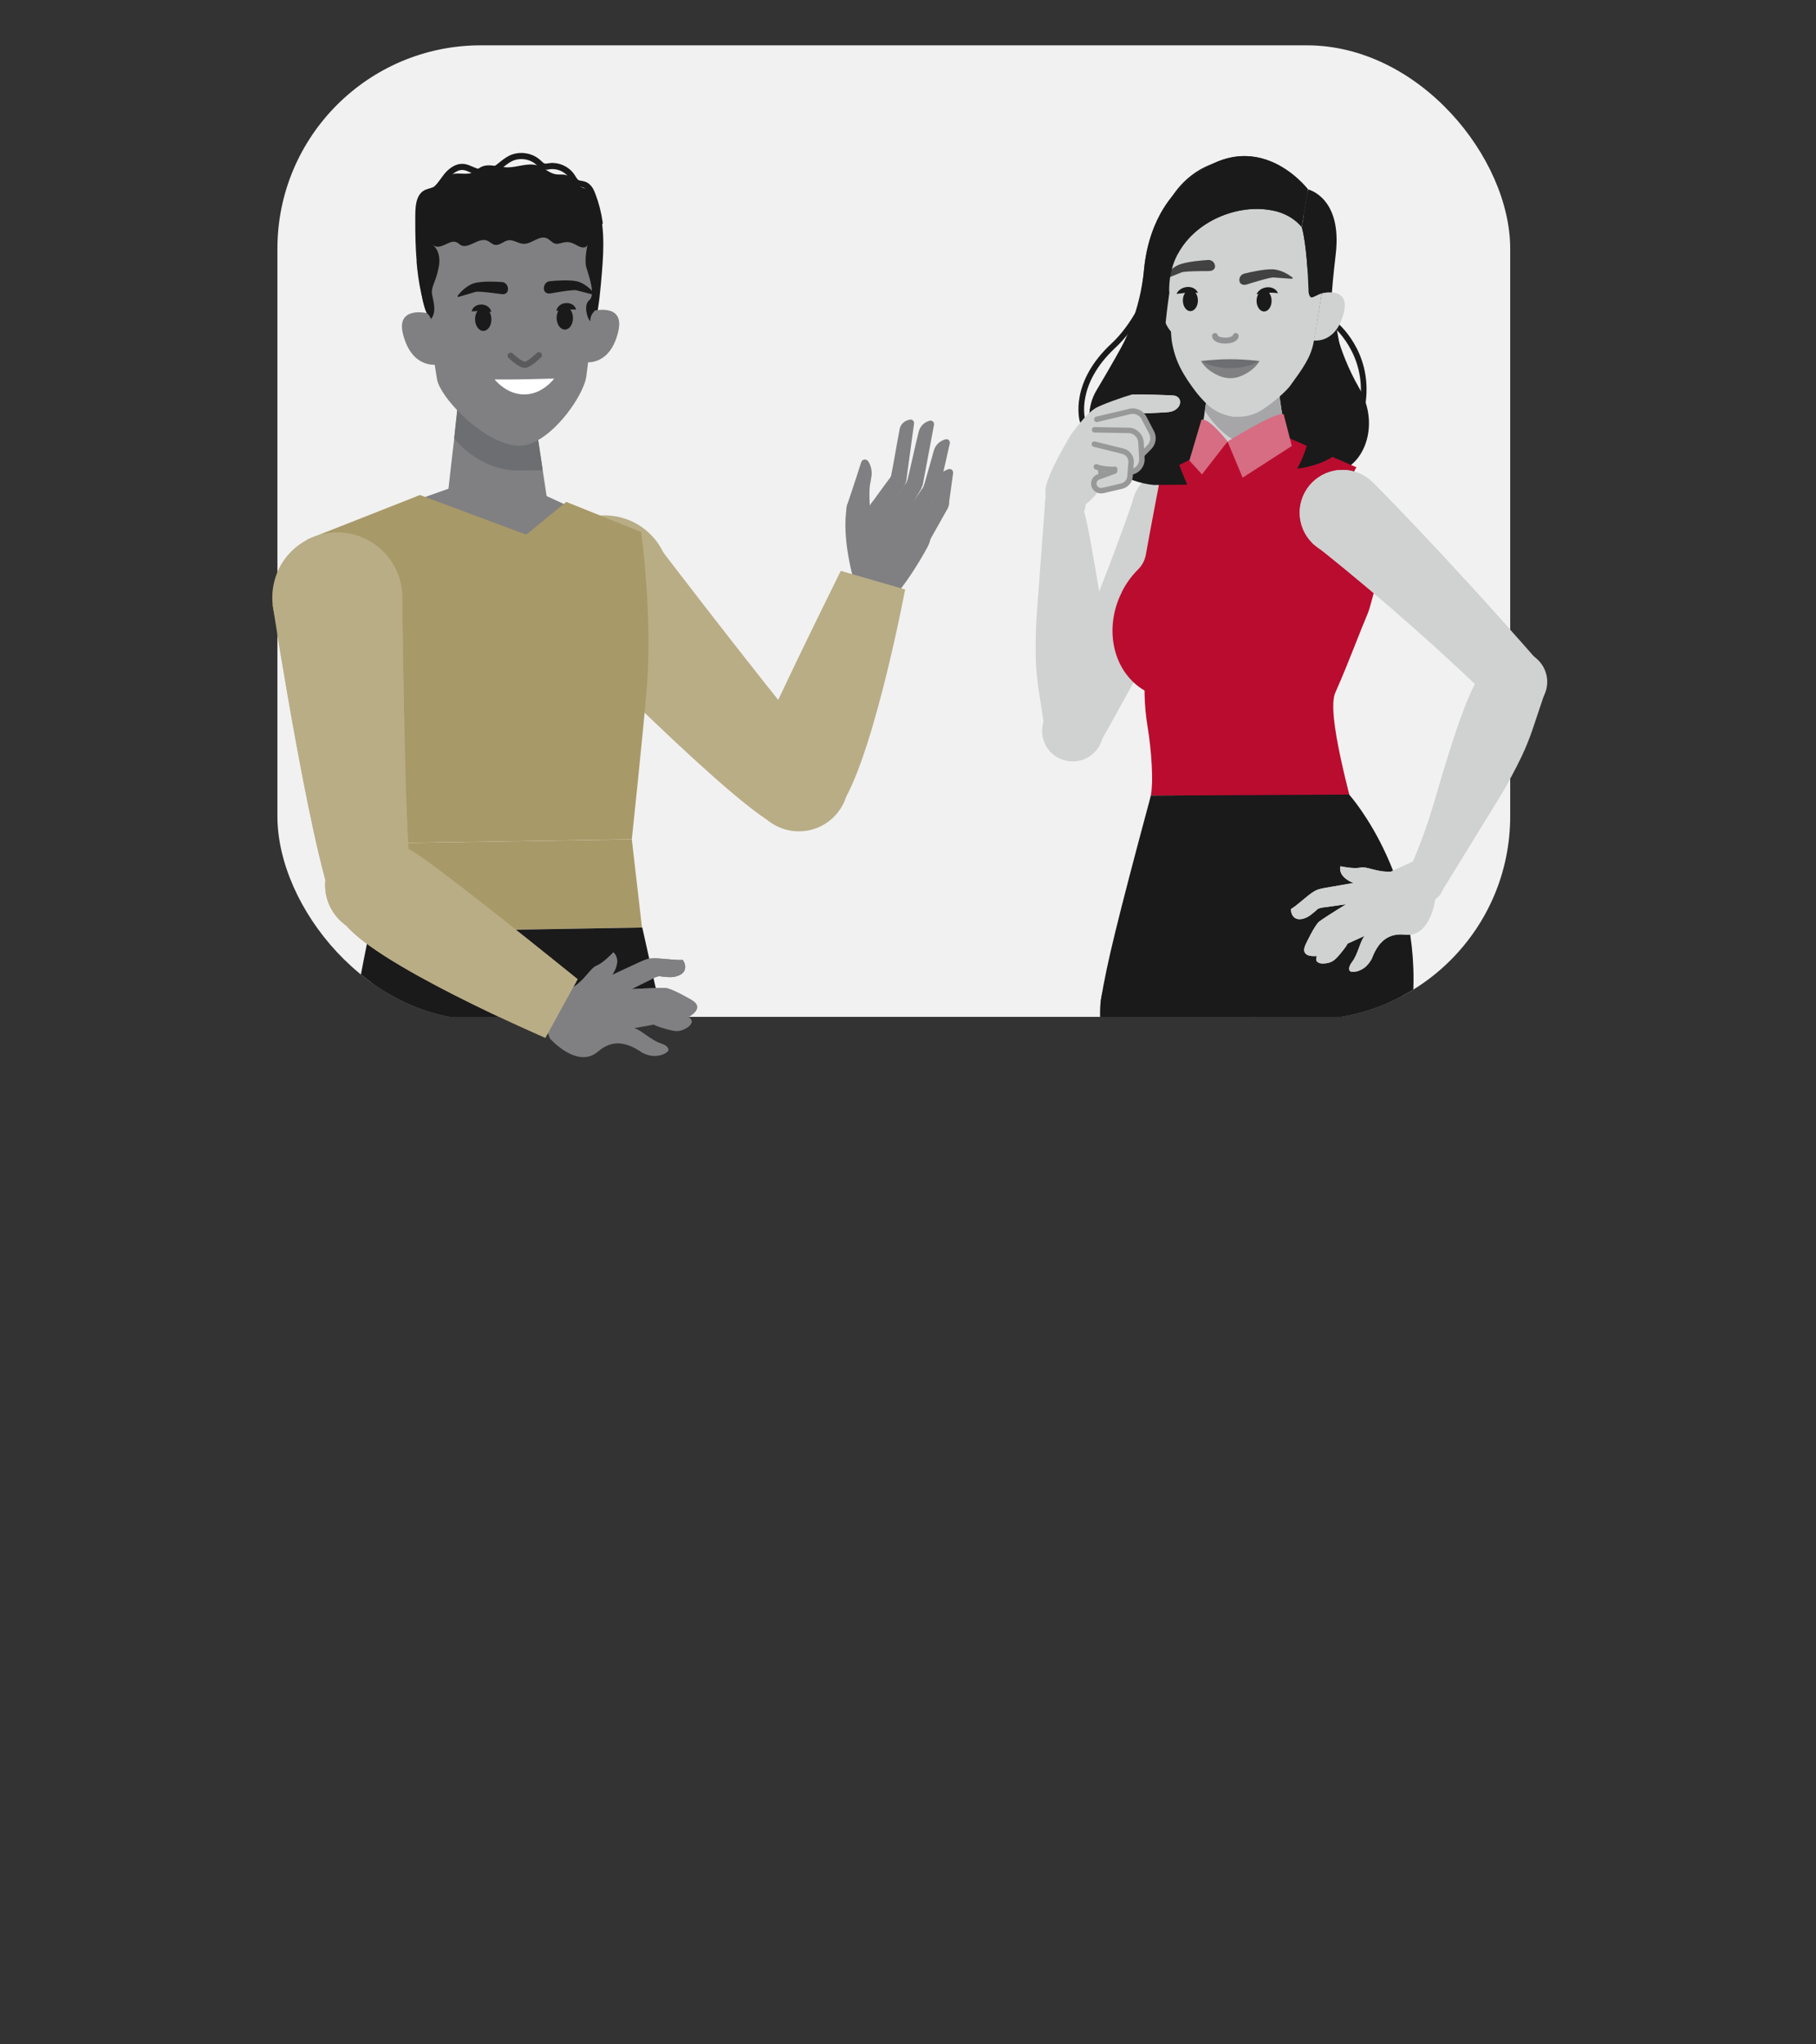 <?xml version="1.0" encoding="UTF-8"?>
<svg xmlns="http://www.w3.org/2000/svg" xmlns:xlink="http://www.w3.org/1999/xlink" viewBox="0 0 248.82 280.09">
  <rect x="0" y="0" width="248.82" height="280.09" fill="#333333" stroke="none"/>
  <defs>
    <style>
      .cls-1, .cls-2, .cls-3, .cls-4, .cls-5 {
        fill: none;
      }

      .cls-2 {
        stroke-width: .72px;
      }

      .cls-2, .cls-3 {
        stroke: #5a595c;
      }

      .cls-2, .cls-3, .cls-4 {
        stroke-miterlimit: 10;
      }

      .cls-2, .cls-3, .cls-4, .cls-5, .cls-6 {
        stroke-linecap: round;
      }

      .cls-7 {
        clip-path: url(#clippath);
      }

      .cls-3, .cls-5 {
        stroke-width: .84px;
      }

      .cls-8 {
        fill: #e9b69b;
      }

      .cls-9 {
        fill: #fff;
      }

      .cls-10 {
        fill: #f1f1f1;
      }

      .cls-11 {
        fill: #e5e6e7;
      }

      .cls-12 {
        fill: #ba0c2f;
      }

      .cls-13 {
        fill: #b9ad86;
      }

      .cls-14 {
        fill: #a89968;
      }

      .cls-15 {
        fill: #a6a6a9;
      }

      .cls-16, .cls-6 {
        fill: #d0d1d1;
      }

      .cls-17 {
        fill: #d66d82;
      }

      .cls-18 {
        fill: #434243;
      }

      .cls-19 {
        fill: #1a1a1a;
      }

      .cls-20 {
        fill: #6d6e71;
      }

      .cls-21 {
        fill: #808082;
      }

      .cls-22 {
        fill: #5a595c;
      }

      .cls-23 {
        clip-path: url(#clippath-1);
      }

      .cls-24 {
        fill: #6e4758;
        mix-blend-mode: multiply;
        opacity: .4;
      }

      .cls-4 {
        stroke: #909294;
        stroke-width: .81px;
      }

      .cls-25 {
        isolation: isolate;
      }

      .cls-5 {
        stroke: #1a1a1a;
      }

      .cls-5, .cls-6 {
        stroke-linejoin: round;
      }

      .cls-6 {
        stroke: #989898;
        stroke-width: .75px;
      }
    </style>
    <clipPath id="clippath">
      <path class="cls-1" d="m.68,0h248.13v139.33H3.01c-1.29,0-2.33-1.04-2.33-2.33V0h0Z" transform="translate(249.5 139.33) rotate(-180)"/>
    </clipPath>
    <clipPath id="clippath-1">
      <rect class="cls-1" x="38.01" y="6.21" width="168.91" height="133.51" rx="27.87" ry="27.87"/>
    </clipPath>
  </defs>
  <g class="cls-25">
    <g id="Layer_2" data-name="Layer 2">
      <g id="Content">
        <g>
          <g class="cls-7">
            <rect class="cls-10" x="38.01" y="6.21" width="168.91" height="133.51" rx="27.87" ry="27.87"/>
            <g class="cls-23">
              <g>
                <path class="cls-13" d="m76.14,85.63s25.43,25.93,30.7,27.62l6.74-9.24c-2.16-1.38-24.17-30.23-24.17-30.23l-13.28,11.86Z"/>
                <circle class="cls-13" cx="109.46" cy="107.12" r="6.79"/>
                <circle class="cls-13" cx="82.84" cy="79.52" r="8.9"/>
                <g>
                  <g>
                    <path class="cls-16" d="m166.21,72.47s-5.69,11.94-15.77,29.82c-1.03,1.83-3.36,2.52-5.33,1.58h0c-2.24-1.07-2.77-3.64-1.77-5.81,7.62-16.48,12.28-30.64,12.28-30.64l10.59,5.04Z"/>
                    <circle class="cls-16" cx="160.91" cy="69.94" r="5.86"/>
                    <circle class="cls-16" cx="146.98" cy="100.14" r="4.19"/>
                  </g>
                  <g>
                    <path class="cls-16" d="m143.19,100.2l-.88-5.69c-.2-1.33-.33-2.66-.38-4-.07-2.2-.02-4.4.14-6.59l1.09-14.65,5.34.85s.07-.48.93,4.14c1.44,7.7,3.85,22.79,2.11,25.97l-8.37-.02Z"/>
                    <circle class="cls-16" cx="145.96" cy="68.97" r="2.8"/>
                  </g>
                </g>
                <g>
                  <path class="cls-19" d="m150.23,53.5c3.73-6.31,6.98-11.86,7.42-16.94,1.41-17.74,16.14-16.45,19.29-11.74,0,0,6.12,2.48,5.59,9.03-.36,4.39.03,9.09.03,9.09,0,0,.5,4.72,3.69,10.27,2.96,5.15.48,10.68-2.9,11.33-.13.03-7.23,1.59-14.29,1.59-6.97,0-14.58-1.7-14.85-1.78-4.06-1.19-6.37-6.82-3.99-10.84Z"/>
                  <path class="cls-19" d="m176.94,24.82s3.61,3.83,3.21,9.93c-.4,6.11-.19,10.6,1.65,15.97,1.84,5.38.37,11.77-2.75,13.1-3.12,1.33-4.06,2.3-9.98,2.3-5.92,0-11.72-1.16-11.72-1.16,0,0-5.51-3.17-.6-16.96,2.61-7.34,2.09-11.78,3.81-16.63,2.33-6.56,7.56-9.67,16.38-6.56Z"/>
                  <path class="cls-19" d="m186.74,55.46s-.03,0-.05,0c-.21-.03-.36-.22-.33-.43.86-6.59-3.76-10.36-3.81-10.39-.17-.13-.19-.38-.06-.54.13-.17.38-.2.54-.06.2.16,5.02,4.06,4.09,11.1-.03.19-.19.34-.38.34Z"/>
                  <path class="cls-19" d="m148.32,58.04c-.17,0-.32-.11-.37-.28-.06-.21-1.45-5.32,4.34-10.69,5.52-5.13,7.44-15.64,7.46-15.74.04-.21.24-.36.45-.31.21.04.35.24.31.45-.08.44-1.98,10.87-7.69,16.18-5.42,5.04-4.18,9.72-4.12,9.91.06.2-.06.42-.27.48-.04,0-.07.02-.11.02Z"/>
                </g>
                <path class="cls-16" d="m185.22,111.88c0-7.7-6.23-13.94-13.92-13.94s-13.96,6.25-13.96,13.95c0,7.7,6.27,13.94,13.96,13.94s13.92-6.24,13.92-13.94Z"/>
                <g>
                  <g>
                    <circle class="cls-16" cx="170.36" cy="67.83" r="6.88"/>
                    <polygon class="cls-16" points="163.57 66.76 177.15 66.76 176.6 63.01 176.37 61.46 176.14 59.88 175.73 57.15 175.63 56.45 175.3 54.2 175.15 53.2 165.53 53.22 165.33 54.57 165.08 56.27 164.99 56.96 164.9 57.55 164.77 58.44 163.57 66.76"/>
                    <circle class="cls-16" cx="170.36" cy="53.21" r="4.81"/>
                    <path class="cls-15" d="m165.08,56.27l.18.27c1.64,2.52,4.31,4.79,7.32,4.79l3.79.14-.23-1.58-.41-2.73-.1-.7-.33-2.25-9.97.37-.25,1.7Z"/>
                  </g>
                  <path class="cls-16" d="m153.77,81.28c.59-1.19,1.36-2.23,2.23-3.1.54-.54.9-1.23,1.03-1.98.54-3.07,2.01-10.7,2.01-10.7.3-.53,10.92-4.64,10.92-4.64l15.49,3.06c.06.01,3.15,16.3,2.95,16.8-.31.77-1.12,2.57-1.43,3.33-.58,1.38-1.13,2.77-1.68,4.15-.86,2.17-1.75,4.41-2.73,6.59-1.27,2.83,2.16,14.45,2.95,18.2l-15.78,12.66-11.68-7.86s-1.74-2.97-.42-8.67c.5-2.16.14-6.69-.38-9.85-.23-1.37-.36-2.75-.38-4.14,0-.2,0-.41-.01-.62-4.19-2.43-5.58-8.23-3.08-13.23Z"/>
                  <g>
                    <path class="cls-12" d="m153.68,81.16c.6-1.21,1.38-2.27,2.27-3.15.55-.55.91-1.25,1.05-2.01.55-3.12,2.04-10.88,2.04-10.88.3-.54,13.76-6.74,13.76-6.74l13.06,5.65s-2.57,3.81-1.95,7.85c.68,4.41,4.61,8.58,4.5,8.85-.31.78-.66,2.47-.98,3.25-.59,1.4-1.14,2.81-1.7,4.22-.87,2.2-1.78,4.48-2.77,6.7-1.29,2.88,2.2,14.69,2.99,18.5l-16.04,12.87-11.87-7.99s-1.77-3.02-.43-8.81c.51-2.2.14-6.8-.39-10.01-.23-1.39-.36-2.8-.39-4.21,0-.2,0-.41-.01-.63-4.25-2.47-5.67-8.36-3.13-13.45Z"/>
                    <path class="cls-17" d="m175.88,56.75l1.12,4.36-6.74,4.34-2.07-4.95s6.64-4.15,7.69-3.75Z"/>
                    <path class="cls-17" d="m164.62,57.51l-1.66,5.59,1.73,1.9,3.51-4.51s-2.61-3.35-3.58-2.98Z"/>
                  </g>
                </g>
                <g>
                  <path class="cls-16" d="m157.69,109.01h26.86s9.89,10.67,7.72,27.9l-21.3,4.94s-2.14.88-4.62,0l-14.58-6.5c-.17-4.8,5.93-26.34,5.93-26.34Z"/>
                  <path class="cls-19" d="m157.69,109.01l27.16-.14s10.82,12.01,8.5,30.4c-.87.89-11.27,11.15-25.57,8.44-9.88-1.87-15.49-8.77-16.94-10.67.79-4.92,2.18-10.65,6.85-28.02Z"/>
                </g>
                <g>
                  <g>
                    <path class="cls-16" d="m172.17,195.71s1.25,18.03,2.15,25.4c.88,7.29,2.47,11.44,3.32,18.75.57,4.95.75,13.19.75,13.19l5.87.48s3.97-22.49,3.94-34.03c-.02-7.43-4.44-24.82-4.44-24.82l-11.58,1.02Z"/>
                    <circle class="cls-19" cx="182.21" cy="138.19" r="10.18"/>
                    <circle class="cls-16" cx="177.62" cy="195.16" r="6.15"/>
                    <circle class="cls-16" cx="181.31" cy="253.43" r="2.95"/>
                    <path class="cls-19" d="m193.35,139.27s1.06,24.13-6.32,49.72c-.71,2.44-2.95,4.12-5.5,4.12h-6.58c-2.82,0-5.06-2.35-4.93-5.16l.99-21.41c.04-.76.05-1.53.04-2.29l.92-24.97h21.38Z"/>
                    <path class="cls-19" d="m186.16,190.75s7.44,28.95.99,53h-12.15s-2.85-38.6-2.85-38.6c-.05-.69-.12-1.37-.21-2.06-1.16-3.84-2.31-10.32-1.93-15.15l16.15,2.8Z"/>
                  </g>
                  <g>
                    <path class="cls-16" d="m163.91,266.34c.35.21,1.24.97,3.36,1.17,1.46.14,2.95-.55,3.36-.7,1.89-.71,4.57-1.27,6.39-2.21,1.87-.97,3.75-1.95,4.8-2.28,1.73-.54,3.28-.99,3.95-2.86.65-1.86-1.48-4.56-1.52-5.92,0,0-5.87-.5-5.87-.48-.44,2.16-6.02,4.47-10.56,9.39-1.08,1.17-3.9,1.13-5.31,1.56-3.85,1.02-.24,2.8,1.4,2.33Z"/>
                    <g>
                      <polygon class="cls-19" points="183.69 267.17 182.1 267.17 181.31 260.88 184.64 260.06 186.01 260.76 183.69 267.17"/>
                      <path class="cls-20" d="m160.34,266.54c2.26,1.44,9.46,1.41,12.42.86,2.37-.44,4.41-2.37,6.34-3.65,2.33-1.54,4.23-2.27,6.9-2.98.48-1.16.52-2.22.41-2.79-.21-1.2-1.79-4.45-2.17-4.44-.44,0-5.89,6.76-12.74,8.88-1.16.36-3.07.05-2.96-.5,0,0-4.05,1.32-6.31,1.59-2.11.25-1.9,3.03-1.9,3.03Z"/>
                    </g>
                  </g>
                </g>
                <g>
                  <g>
                    <path class="cls-16" d="m150.84,194.98s-.34,18.07-.1,25.49c.24,7.34,1.45,11.62,1.65,18.97.13,4.99-.33,13.06-.33,13.06l5.71.62s5.95-21.52,6.94-33.02c.63-7.4-2.23-25.11-2.23-25.11h-11.63Z"/>
                    <circle class="cls-19" cx="160.91" cy="138.53" r="10.18"/>
                    <circle class="cls-16" cx="156.31" cy="194.9" r="6.15"/>
                    <circle class="cls-16" cx="154.86" cy="253.27" r="2.95"/>
                    <path class="cls-19" d="m171.96,139.27s1.06,24.13-6.32,49.72c-.71,2.44-2.95,4.12-5.5,4.12h-6.58c-2.82,0-5.06-2.35-4.93-5.16l.99-21.41c.04-.76.05-1.53.04-2.29l1.18-27.2,21.13,2.23Z"/>
                    <path class="cls-19" d="m164.59,191.18s5.64,29.36-2.28,52.96l-12.12-.75-.47-38.7c0-.69-.03-1.38-.08-2.07-.92-3.91-1.67-10.44-.99-15.24l15.95,3.79Z"/>
                  </g>
                  <g>
                    <path class="cls-16" d="m137.47,266.34c.35.21,1.24.97,3.36,1.17,1.46.14,2.95-.55,3.36-.7,1.89-.71,4.57-1.27,6.39-2.21,1.87-.97,3.75-1.95,4.8-2.28,1.73-.54,3.28-.99,3.95-2.86.65-1.86-1.48-4.56-1.52-5.92,0,0-5.87-.5-5.87-.48-.44,2.16-6.02,4.47-10.56,9.39-1.08,1.17-3.9,1.13-5.31,1.56-3.85,1.02-.24,2.8,1.4,2.33Z"/>
                    <g>
                      <polygon class="cls-19" points="157.25 267.17 155.66 267.17 154.87 260.88 158.2 260.06 159.57 260.76 157.25 267.17"/>
                      <path class="cls-20" d="m133.9,266.54c2.26,1.44,9.46,1.41,12.42.86,2.37-.44,4.41-2.37,6.34-3.65,2.33-1.54,4.23-2.27,6.9-2.98.48-1.16.52-2.22.41-2.79-.21-1.2-1.79-4.45-2.17-4.44-.44,0-5.89,6.76-12.74,8.88-1.16.36-3.07.05-2.96-.5,0,0-4.05,1.32-6.31,1.59-2.11.25-1.9,3.03-1.9,3.03Z"/>
                    </g>
                  </g>
                </g>
                <g>
                  <path class="cls-19" d="m178.5,42.36c2.16,8.63,2.17,16.56-.76,21.86,0,0,4.2-.43,6.12-2.73,1.73-2.07,2.01-6.24,1.13-8.87-1.86-5.55-2.16-10.26-2.16-10.26h-4.33Z"/>
                  <path class="cls-16" d="m159.69,36.87c0,.43.03.86.07,1.28.02.18.05.36.08.53.08.52.21,1.02.36,1.51,0,0,.12,3.28.24,5.25.04.64.08,1.14.12,1.35,0,.01,0,.02,0,.03.31,1.68.76,3,1.7,4.55.3.51.65,1.04,1.07,1.61.64.88.92,1.25,1.77,2.13.75.78,1.72,1.55,3.62,1.96.17.04.58.05,1.02.04,1.12-.01,2.22-.34,3.17-.94,1.68-1.07,3.37-2.64,3.84-3.28,1.69-2.34,2.84-3.84,3.25-6.06,0-.04.02-.1.03-.18.18-1.01.84-4.97,1.03-6.14l.02-.12.03-.2c.49-1.56.66-3.26.38-5.04-.76-4.94-4.87-8.78-9.85-9.21-3.95-.35-7.51,1.4-9.7,4.26-.24.31-.47.65-.68.99-1.01,1.66-1.58,3.6-1.58,5.68Z"/>
                  <path class="cls-16" d="m162.22,40.19s-3.9-1.01-3.02,2.62c1.05,4.35,4.13,3.84,4.13,3.84l-1.11-6.46Z"/>
                  <g>
                    <ellipse class="cls-19" cx="173.2" cy="41.22" rx="1.03" ry="1.46"/>
                    <path class="cls-19" d="m172.17,40.31c.49-1.13,2.43-1.35,2.94-.13-1.2-.18-1.74.02-2.94.13h0Z"/>
                  </g>
                  <g>
                    <path class="cls-19" d="m164.13,41.17c0,.81-.46,1.46-1.03,1.46s-1.03-.66-1.03-1.46c0-.81.46-1.46,1.03-1.46s1.03.66,1.03,1.46Z"/>
                    <path class="cls-19" d="m161.2,40.27c.49-1.13,2.43-1.35,2.94-.13-1.2-.18-1.74.02-2.94.13h0Z"/>
                  </g>
                  <path class="cls-4" d="m166.47,46.04c0,.35.64.63,1.42.63s1.42-.29,1.42-.63"/>
                  <path class="cls-21" d="m170.05,49.69l2.53-.23c-.57,1.01-1.59,1.65-2.46,2.03-.99.44-2.12.44-3.11,0-.87-.38-1.89-1.02-2.46-2.03l2.53.23c.99.09,1.98.09,2.97,0Z"/>
                  <path class="cls-20" d="m168.57,49.22c2.1,0,4.01.25,4.01.25-1.85,1.07-4.01.97-4.01.97,0,0-2.16.09-4.01-.97,0,0,1.91-.25,4.01-.25Z"/>
                  <path class="cls-18" d="m177.01,38.2c.1,0,.15-.13.07-.19-.49-.37-1.6-1.1-2.79-1.11s-2.93.37-3.8.59c-.45.11-.74.54-.67.99,0,0,0,.01,0,.02.06.36.31.48.53.52.16.03.32,0,.47-.04.63-.2,3.19-1,3.68-.96.43.04,1.85.14,2.5.18Z"/>
                  <path class="cls-18" d="m159.84,37.56c.04.17.1.35.15.52.66-.26,1.56-.62,1.88-.75.46-.19,3.14-.19,3.79-.19.16,0,.32-.03.46-.1.2-.1.4-.3.35-.65v-.02c-.07-.46-.48-.77-.94-.75-.89.06-2.69.21-3.8.58-.8.27-1.46.86-1.9,1.37Z"/>
                  <path class="cls-19" d="m178.36,31.12h0c.03.09.5,1.45.8,5.93.05.89.1,1.89.14,3.04.1.49.23.66.42.66.28,0,.7-.35,1.39-.55l1.37,1.31s-.22-.2.54-6.71c.91-7.78-3.8-8.85-3.8-8.85l-.85,5.19Z"/>
                  <path class="cls-16" d="m181.11,40.19s3.9-1.01,3.02,2.62c-1.05,4.35-4.13,3.84-4.13,3.84l1.11-6.46Z"/>
                  <path class="cls-22" d="m156.61,65.67l4.59-.04c-2.32-5.34-3.55-12.91-1.44-27.35-.51-10.62,14.03-12.7,18.6-7.16l.85-5.18s-7.78-10.27-17.7.03c0,0-4.05,3.35-4.76,11.03-.47,5.08-2.11,11.29-6.1,17.6-2.86,4.52.62,11.06,5.96,11.06Z"/>
                  <path class="cls-19" d="m178.36,31.13c.03.08.5,1.45.8,5.93l.05.39c1.82-5.35-.72-6.28-.85-6.32Z"/>
                  <path class="cls-19" d="m158.08,66.45l4.59-.04c-2.32-5.34-4.57-11.79-2.46-26.22-.02-.34-.02-.67,0-1h0c.06-1.59.46-3.02,1.1-4.27,0,0,0,0,0-.01h0c2.58-5,9.06-7.21,13.61-5.93h0c1.37.39,2.57,1.09,3.43,2.14l.85-5.18s-7.78-10.27-17.7.03c0,0-4.05,3.35-4.76,11.03-.47,5.08-2.49,10.54-6.48,16.84-2.86,4.52.15,11.82,7.81,12.61Z"/>
                  <path class="cls-19" d="m161.31,34.92h0c2.58-5,9.06-7.21,13.61-5.93-.23-.09-11.03-4.07-13.62,5.93Z"/>
                </g>
                <g>
                  <g>
                    <path class="cls-16" d="m188.08,66.1s9.38,9.33,22.9,24.77c1.38,1.58,1.26,4.01-.27,5.55h0c-1.75,1.76-4.35,1.41-6.06-.26-13.02-12.65-24.83-21.75-24.83-21.75l8.27-8.31Z"/>
                    <circle class="cls-16" cx="183.94" cy="70.25" r="5.86"/>
                    <circle class="cls-16" cx="207.8" cy="93.42" r="4.19"/>
                  </g>
                  <g>
                    <path class="cls-16" d="m211.84,94.41l-1.83,5.46c-.43,1.27-.93,2.52-1.5,3.73-.95,1.99-2,3.92-3.15,5.79l-7.69,12.52-4.36-3.2s1.61-3.48,2.96-7.98c2.25-7.51,5.15-18.14,8.16-20.17l7.43,3.86Z"/>
                    <circle class="cls-16" cx="195.05" cy="120.9" r="2.8"/>
                  </g>
                  <path class="cls-16" d="m195.56,119.11l-1.97-1.05-3,1.37c-2.02.11-3.27-.76-4.22-.55-.95.21-2.72-.19-2.72-.19-.34,1.57,1.79,2.3,1.79,2.3-.13.02-.27.05-.4.07-.33.06-.67.11-1,.17-.42.07-.85.14-1.27.22-.41.07-.82.13-1.23.21-.32.06-.63.12-.94.22-.32.11-.59.29-.88.47-.35.22-2.09,1.72-2.4,1.92-.14.1-.44.29-.44.29,0,.44.13.87.46,1.15.59.49,1.49.13,1.93-.13.32-.19.72-.54,1.02-.79.25-.21.15-.25.68-.39.31-.08.63-.09.94-.14.68-.1,1.36-.2,2.04-.29.16-.02.31-.04.47-.06,0,0-2.81,1.72-3.65,2.35-.63.47-1.88,3.15-1.88,3.15-.91,1.92,1.54,1.58,1.54,1.58-.06.17-.14.45-.06.64.07.16.22.25.35.3.24.11.49.1.73.09.45-.03.89-.14,1.26-.4.1-.07.2-.16.3-.25.09-.09.18-.18.27-.27.11-.12.22-.24.32-.37.32-.39.65-.78.92-1.21.03-.05.09-.21.15-.24,0,0,2.3-1.04,2.3-1.04-.63.74-.89,2.49-1.71,3.56-.12.16-.24.34-.32.54-.07.18-.14.44-.03.64.11.19.32.18.48.18.53,0,1.01-.19,1.45-.49.23-.15.43-.34.61-.56.14-.16.26-.33.37-.51.05-.08.1-.16.14-.25.81-2.14,2.1-3.55,4.54-3.28,3.52.38,4.14-4.88,4.14-4.88l-1.07-4.06Z"/>
                </g>
                <g>
                  <circle class="cls-19" cx="55.84" cy="195.18" r="7.63"/>
                  <g>
                    <path class="cls-19" d="m59.52,130.77c5.41.31,9.66,4.77,9.72,10.19.06,5.81-.77,12.49-.94,14.97-.7,9.95-4.59,39.54-4.6,39.74-.17,2.34-1.77,4.2-3.56,5.43-1.38,1.03-3.47,1.38-5.11,1.26-.01,0-.02,0-.03,0,0,0-.02,0-.03,0-.21-.02-.42-.04-.64-.08-.06,0-.12-.02-.18-.03-3.52-.64-6.67-3.52-6.38-7.04-.8-6.86-1.29-37.66-.64-43.84.37-3.79,1.13-7.13,1.49-10.92.34-5.68,5.21-10.01,10.89-9.68Z"/>
                    <path class="cls-19" d="m19.73,251.86l-8.85-6.88s18.95-31.77,23.12-36.74c4.22-5.03,15.82-17.74,15.82-17.74l11.94,9.46s-10.75,14.43-14.57,19.58c-5.94,8.02-27.46,32.32-27.46,32.32Z"/>
                    <g>
                      <path class="cls-11" d="m19.7,251.77c-.07.09-1.39,6.86-1.39,6.86,0,0-6.81,1.66-11.23-3.41l-.88-2.47,5.38-6.68,8.12,5.7Z"/>
                      <g>
                        <path class="cls-18" d="m7.91,250.39s-3.78,2.67-5.16,4.45c-1.54,1.98-1.62,3.06-1.07,3.49s26.14,20.57,26.14,20.57c0,0,2.13-1.59-.2-5.11-3.91-5.89-6.49-8.48-7.23-10.52-1.25-3.45-1.27-4.88-1.27-4.88,0,0-3.98-.27-8.05-3.43-1.98-1.54-3.16-4.57-3.16-4.57Z"/>
                        <path class="cls-19" d="m27.68,273.83c-1.76-2.73-4.4-6.09-5.22-7.24-3.55.52-8.27-1.07-10.69-1.2,1.58,1.23,12.64,11.15,15.9,13.69,1-.74,1.56-2.83,0-5.25Z"/>
                        <path class="cls-22" d="m-2.88,267.43H30.96c.24,0,.43.19.43.43v1.36c0,.1-.08.17-.17.17H-2.88c-.14,0-.25-.11-.25-.25v-1.48c0-.14.11-.25.25-.25Z" transform="translate(167.7 47.82) rotate(37.86)"/>
                        <path class="cls-19" d="m22.35,268.44s-.07-.07-.1-.11c-1.38-1.82-3.07-3.9-3.83-8.9-.12-.79-.09-.27-.13-.94-.08-1.65.29-1.7.58-1.71.31-.01.54.13.63,1.78.03.6,0,0,.11.69.73,4.74,2.02,6.22,3.6,8.36.2.27.15.64-.12.84-.22.17-.53.15-.74-.01Z"/>
                        <path class="cls-2" d="m21.5,264.73s-1.31-1.55-2.73-.56"/>
                        <path class="cls-2" d="m20.84,262.82s-1.31-1.55-2.73-.56"/>
                      </g>
                    </g>
                  </g>
                </g>
                <g>
                  <circle class="cls-19" cx="83.45" cy="192.74" r="7.63"/>
                  <g>
                    <path class="cls-19" d="m79.43,128.35c5.41-.33,10.16,3.58,10.86,8.96.75,5.76.73,12.49.85,14.98.49,9.96.16,39.81.17,40,.11,2.34-1.26,4.38-2.89,5.81-1.25,1.19-3.28,1.79-4.92,1.86-.01,0-.02,0-.03,0,0,0-.02,0-.03,0-.21,0-.43,0-.64,0-.06,0-.12,0-.18,0-3.57-.22-7.04-2.7-7.17-6.23-1.61-6.71-5.77-37.24-5.86-43.45-.09-3.81.27-7.21.18-11.02-.34-5.68,3.98-10.56,9.66-10.91Z"/>
                    <path class="cls-19" d="m54.35,253.31l-9.61-5.78s15.03-33.81,18.57-39.24c3.59-5.5,13.59-19.5,13.59-19.5l12.98,7.97s-8.95,15.61-12.13,21.17c-4.95,8.67-23.41,35.36-23.41,35.36Z"/>
                    <g>
                      <path class="cls-11" d="m54.31,253.22c-.06.1-.56,6.97-.56,6.97,0,0-6.57,2.46-11.56-2.04l-1.17-2.34,4.55-7.27,8.74,4.69Z"/>
                      <g>
                        <path class="cls-18" d="m42.44,253.26s-3.43,3.1-4.6,5.04c-1.29,2.15-1.24,3.24-.64,3.6.6.36,28.41,17.31,28.41,17.31,0,0,1.92-1.83-.81-5.05-4.58-5.39-7.45-7.65-8.43-9.59-1.65-3.28-1.84-4.7-1.84-4.7,0,0-3.99.2-8.4-2.45-2.15-1.29-3.68-4.16-3.68-4.16Z"/>
                        <path class="cls-19" d="m64.86,274.18c-2.07-2.5-5.1-5.53-6.04-6.56-3.47.94-8.34-.08-10.75.08,1.72,1.03,13.88,9.57,17.42,11.69.91-.85,1.22-2.99-.62-5.21Z"/>
                        <path class="cls-22" d="m33.75,269.43h33.84c.24,0,.43.19.43.43v1.36c0,.1-.08.17-.17.17h-34.1c-.14,0-.25-.11-.25-.25v-1.48c0-.14.11-.25.25-.25Z" transform="translate(146.6 12.5) rotate(31.02)"/>
                        <path class="cls-19" d="m58.93,269.46s-.08-.06-.11-.09c-1.58-1.65-3.51-3.5-4.86-8.38-.21-.77-.13-.26-.24-.92-.28-1.63.09-1.72.37-1.77.3-.05.55.06.84,1.7.1.59,0,0,.19.67,1.29,4.62,2.75,5.93,4.57,7.87.23.24.22.62-.02.85-.2.19-.51.22-.73.07Z"/>
                        <path class="cls-2" d="m57.64,265.88s-1.48-1.38-2.77-.23"/>
                        <path class="cls-2" d="m56.75,264.06s-1.48-1.38-2.77-.23"/>
                      </g>
                    </g>
                  </g>
                </g>
                <g>
                  <path class="cls-21" d="m52.8,70.03l15-5.32,10.29,4.73,3.29,2.22c-2.3,2.18-2.88,4.54-2.23,8.5.67,4.1.22,7.32-1.07,11.26-1.86,5.71-2.6,10.83-2,16.81.17,1.67.83,3.19,1.82,4.51l-24.53.39c-1.46-4.14-3.25-7.05-4.38-15.98-1.21-9.6-4.04-24.24-4.04-24.24l7.84-2.88Z"/>
                  <g>
                    <path class="cls-21" d="m61.09,70.4c0,.06,0,.12,0,.19.07,3.7,3.29,6.64,7.19,6.57,3.9-.07,7-3.12,6.93-6.82,0-.06-.01-.13-.01-.19h.01s-.02-.07-.02-.07c-.03-.56-2-13.26-2-13.26h0s-10.6.18-10.6.18c0,0-1.48,12.68-1.5,13.32v.08s0,0,0,0Z"/>
                    <path class="cls-20" d="m62.59,57c.05,2.77,2.47,4.98,5.4,4.93,2.93-.05,5.26-2.34,5.21-5.11h0c0-.42-.07-.83-.18-1.21-.61-2.18-2.73-3.77-5.22-3.72-2.62.05-4.76,1.88-5.14,4.25-.05.28-.07.57-.06.86Z"/>
                    <path class="cls-20" d="m62.23,60.05c2,2.54,5.45,4.48,8.81,4.43l3.32-.05s-1.24-8.43-1.35-8.81l-10.36.53c-.05.28-.42,3.91-.42,3.91Z"/>
                  </g>
                  <polygon class="cls-14" points="87.96 127.09 86.57 115.01 49.33 115.6 49.03 127.71 87.96 127.09"/>
                  <path class="cls-14" d="m57.55,67.83l14.54,5.43,5.5-4.49,10.25,4.13s1.61,11.29.77,21.5c-.47,5.77-2.04,20.6-2.04,20.6l-37.24.59s-.22-3.87-1.4-8.92c-.96-4.07-2.85-8.91-3.38-13.14-1.28-10.17-2.46-19.61-2.46-19.61l15.47-6.1Z"/>
                  <path class="cls-24" d="m46.38,123.18c-.1.09-.17.15-.19.17.05-.06.11-.12.19-.17Z"/>
                  <path class="cls-24" d="m53.81,122.03h.28c-.08,0-.18,0-.28,0Z"/>
                </g>
                <path class="cls-19" d="m48.71,137.76c-1.15,8.38,5.55,15.9,14,16.37,2.15.12,12.03.07,14.55-.2,8.15-.89,14.26-8.53,12.97-16.62-.19-1.2-2.23-10.22-2.23-10.22l-37.4.63s-1.53,7.42-1.89,10.05Z"/>
                <g>
                  <path class="cls-21" d="m74.36,137.09h0c.37-.71,1.04-1.2,1.82-1.34l2.22-.39c1.84-1.13,2.41-2.65,3.37-3.05.96-.39,2.27-1.82,2.27-1.82,1.26,1.18-.18,3.11-.18,3.11.13-.06.26-.12.4-.19.33-.15.65-.31.98-.46.42-.19.83-.39,1.25-.58.4-.18.8-.38,1.21-.56.31-.14.63-.28.96-.38.34-.1.69-.11,1.05-.12.45-.02,2.88.24,3.27.23.18,0,.57-.01.57-.01.27.39.41.85.29,1.29-.21.79-1.23,1.02-1.77,1.06-.4.03-.96-.03-1.37-.07-.35-.04-.28-.12-.83.07-.31.11-.6.3-.9.44-.52.26-1.05.5-1.56.77-.28.15-.58.3-.87.44,0,0,3.52-.2,4.64-.15.84.03,3.56,1.63,3.56,1.63,1.96,1.14-.4,2.33-.4,2.33.16.11.39.31.44.53.04.18-.05.35-.13.48-.15.24-.37.38-.59.52-.41.25-.86.42-1.36.41-.14,0-.27-.02-.41-.04-.13-.02-.27-.05-.4-.08-.17-.04-.34-.08-.51-.13-.52-.15-1.04-.29-1.55-.51-.06-.03-.21-.13-.28-.12,0,0-2.65.48-2.65.48,1,.27,2.29,1.65,3.66,2.09.21.07.42.15.61.27.18.12.39.3.42.55.03.23-.17.35-.31.45-.46.32-1,.44-1.57.45-.29,0-.59-.04-.88-.12-.21-.05-.43-.13-.63-.23-.09-.04-.18-.08-.27-.14-2.01-1.38-4-1.84-5.98-.12-2.86,2.47-6.6-1.78-6.6-1.78l-1.15-3.17c-.24-.67-.19-1.41.13-2.04Z"/>
                  <circle class="cls-13" cx="46.21" cy="81.87" r="8.9"/>
                  <path class="cls-13" d="m37.36,82.88s5.93,38.41,9.15,42.92l9.86-5.79c-.9-2.4-1.27-38.69-1.27-38.69l-17.74,1.55Z"/>
                  <path class="cls-13" d="m79.14,134.17l-4.41,8.05s-24.13-10.38-27.76-16.03l9-9.81c1.88.51,23.12,17.77,23.17,17.79Z"/>
                  <circle class="cls-13" cx="51.33" cy="121.27" r="6.78"/>
                </g>
                <g>
                  <path class="cls-19" d="m57.09,35.82c-.16-1.87-.2-3.77-.19-5.66.01-1.44-.12-3.73,1.64-4.25.63-.19,1.16-.32,1.69-.75.46-.37.85-.83,1.37-1.13.94-.55,2.21.05,3.19-.41.38-.18.68-.5,1.05-.7,1.08-.59,2.39-.01,3.62.01,1.43.03,2.89-.7,4.24-.24.88.3,1.58,1.07,2.5,1.2.45.06.91-.03,1.34.09.87.25,1.29,1.27,2.1,1.66.39.19.85.22,1.22.46.44.28.67.8.85,1.29,1.17,3.16,1.04,6.51.77,9.84-.37,4.48-.81,9.91-3.96,13.46-3.54,3.98-10.25,3.88-14.34.56-4.92-3.99-6.61-9.56-7.11-15.43Z"/>
                  <g>
                    <circle class="cls-8" cx="72.1" cy="53.7" r="5.26"/>
                    <path class="cls-21" d="m57.9,39.43c0,.54.05,1.06.13,1.57.02.13.04.26.06.39.05.26.1.51.17.77.03.13.07.27.11.4.05.18.1.35.16.53,0,0,1.21,8.19,1.36,8.94.5,2.44,5.69,7.92,9.98,8.88.91.2,1.72.25,2.6-.04,3.75-1.24,7.43-6.73,7.85-9.18.13-.75,1.06-8.98,1.06-8.98h0c.04-.14.08-.29.12-.44.04-.13.07-.26.1-.39.07-.29.12-.59.16-.89.02-.13.04-.26.05-.4.1-.83.11-1.69.02-2.57-.59-6.03-5.59-10.72-11.59-10.89-6.87-.19-12.45,5.43-12.33,12.3Z"/>
                    <path class="cls-19" d="m81.34,40.38c.1.02.16-.11.09-.19-.41-.48-1.35-1.45-2.47-1.66s-2.81-.08-3.67.01c-.44.04-.77.46-.77.96,0,0,0,.01,0,.02,0,.4.23.57.43.65.14.06.3.06.45.04.62-.11,3.14-.56,3.6-.43.4.11,1.73.45,2.34.61Z"/>
                    <path class="cls-19" d="m62.82,40.69c-.1.03-.17-.11-.1-.19.39-.49,1.3-1.49,2.42-1.74s2.81-.17,3.66-.11c.44.03.79.43.8.93,0,0,0,.01,0,.02,0,.4-.21.58-.41.66-.14.06-.29.07-.44.05-.62-.09-3.16-.45-3.62-.31-.4.13-1.71.51-2.31.68Z"/>
                    <g>
                      <ellipse class="cls-19" cx="77.38" cy="43.58" rx="1.12" ry="1.59" transform="translate(-.72 1.31) rotate(-.97)"/>
                      <path class="cls-19" d="m76.24,42.61c.18-1.33,2.36-1.49,2.7-.19-1.08-.05-1.55,0-2.7.19h0Z"/>
                      <ellipse class="cls-19" cx="66.21" cy="43.76" rx="1.12" ry="1.59" transform="translate(-.73 1.12) rotate(-.97)"/>
                      <path class="cls-19" d="m67.32,42.76c-1.15-.15-1.63-.18-2.7-.09.3-1.31,2.47-1.23,2.7.09h0Z"/>
                    </g>
                    <path class="cls-9" d="m75.92,51.89s-1.16,1.58-3.04,2.03c-.65.16-1.33.17-1.99.03-1.9-.39-3.13-1.97-3.13-1.97.05.01,0,0,.05.01,0,0,2.36.02,4.06-.02s4.08-.1,4.05-.09-.03,0,0,0Z"/>
                    <path class="cls-21" d="m58.52,42.91s-4.32-1.03-3.29,2.92c1.23,4.74,4.58,4.12,4.58,4.12l-1.29-7.04Z"/>
                    <path class="cls-21" d="m81.02,42.65s4.6-1.3,3.71,2.69c-1.07,4.77-4.37,4.29-4.37,4.29l.66-6.97Z"/>
                    <path class="cls-3" d="m69.96,48.74s1.35,1.26,1.94,1.25,1.94-1.32,1.94-1.32"/>
                  </g>
                  <path class="cls-19" d="m79.28,33.73c.66.35,1.35.23,1.33-.73-.03-1.18-1-2.82-1.83-3.55-1.42-1.24-3.19-1.92-4.99-2.22-2.53-.38-5.67-.53-8.18.08-1.95.47-3.76,1.66-5.22,3.11-.44.44-1.39,1.14-1.62,1.7-.3.74.46,1.7,1.22,1.69.93-.02,1.82-1.02,2.64-.58.17.09.3.23.46.33,1.09.65,2.43-1.05,3.62-.6.4.15.7.52,1.11.59.65.12,1.2-.54,1.85-.63.7-.1,1.34.46,2.05.49,1.12.05,2.16-1.21,3.19-.77.44.19.73.65,1.19.75.36.08.73-.08,1.09-.16.88-.2,1.36.12,2.06.5,0,0,0,0,.01,0Z"/>
                  <path class="cls-5" d="m82.16,30.53c-.18-1.31-.51-2.6-.98-3.83-.21-.56-.51-1.16-1.09-1.39-.17-.07-.34-.09-.5-.12-.18-.03-.34-.06-.49-.13-.26-.13-.43-.4-.61-.69-.06-.09-.12-.18-.18-.27-.65-.94-1.85-1.47-2.98-1.33-.06,0-.13.02-.19.03-.2.03-.4.06-.58.02-.26-.06-.47-.25-.69-.46-.06-.06-.12-.11-.19-.17-.99-.86-2.52-1.06-3.7-.49-.48.23-.9.57-1.31.9-.59.47-1.14.92-1.83,1.04-.84.15-1.62-.13-2.34-.45-.29-.13-.62-.27-.97-.31-1.07-.12-1.95.75-2.37,1.28-.15.19-.3.39-.44.59-.38.52-.74,1.02-1.25,1.37-.12.08-.25.15-.38.23-.25.14-.5.29-.71.5"/>
                  <path class="cls-19" d="m80.49,33.58s-.46,2.01-.15,3.07,1.31,3.75.41,4.47c-.9.72-.19,2.76.14,2.88,0,0-.11-.66.49-1.3l.55-.8s1.06-6.96-1.44-8.32Z"/>
                  <path class="cls-19" d="m59.29,33.56s1.23.8.83,3-1.14,2.73-.9,3.88c.24,1.15.58,2.36-.17,3.28,0,0-.09-.39-.54-.81s-2.13-6.88.77-9.35Z"/>
                </g>
                <g>
                  <path class="cls-21" d="m117.1,79.95s-1.9-6.13-1.05-10.61c0,0,2.5,1.23,3.29-.3.63-1.2,4.97-1.61,7.36,1.08,1.12,1.23,1.23,3.25.37,4.86-.97,1.79-2.61,4.48-4.15,6.31l-5.83-1.34h0Z"/>
                  <g>
                    <ellipse class="cls-21" cx="117.62" cy="69.72" rx="1.61" ry="1.64" transform="translate(23.03 168.44) rotate(-76.88)"/>
                    <path class="cls-21" d="m119.27,66.09s-.3.97-.04,3.77l-3.17-.63s1.2-3.55,1.94-5.9c.15-.45.71-.49.97-.11h0c.41.67.56,1.46.41,2.2l-.11.67h0Z"/>
                  </g>
                  <g>
                    <g>
                      <path class="cls-21" d="m130.59,64.82c.04-.37-.3-.67-.67-.52h0c-.75.22-1.27.82-1.46,1.57-.19.75-.41,1.79-.6,2.84l2.13.49.6-4.37h0Z"/>
                      <circle class="cls-21" cx="128.94" cy="69.01" r="1.08" transform="translate(32.46 178.92) rotate(-76.88)"/>
                    </g>
                    <g>
                      <g>
                        <circle class="cls-21" cx="126.44" cy="73.11" r="1.23"/>
                        <path class="cls-21" d="m129.88,69.61l-2.35,4.18-2.17-1.23s1.38-2.17,2.73-4.18l1.79,1.23h0Z"/>
                      </g>
                      <circle class="cls-21" cx="128.94" cy="69.01" r="1.08" transform="translate(32.46 178.92) rotate(-76.88)"/>
                    </g>
                  </g>
                  <g>
                    <g>
                      <path class="cls-21" d="m127.97,58.21c.07-.34-.26-.67-.6-.56h0c-.75.19-1.31.78-1.49,1.49-.49,1.94-1.27,5.57-1.61,6.87l2.13.6,1.57-8.4h0Z"/>
                      <circle class="cls-21" cx="125.28" cy="66.39" r="1.08" transform="translate(32.18 173.33) rotate(-76.88)"/>
                    </g>
                    <g>
                      <g>
                        <circle class="cls-21" cx="122.74" cy="70.46" r="1.23"/>
                        <path class="cls-21" d="m126.21,66.99l-2.43,4.15-2.13-1.27s1.42-2.13,2.8-4.15l1.76,1.27h0Z"/>
                      </g>
                      <circle class="cls-21" cx="125.28" cy="66.39" r="1.08" transform="translate(32.18 173.33) rotate(-76.88)"/>
                    </g>
                  </g>
                  <g>
                    <g>
                      <path class="cls-21" d="m122.03,65.46l2.13.49,1.08-7.92c.04-.37-.3-.63-.63-.52l-.26.07c-.56.19-.97.63-1.08,1.2-.34,1.76-.93,5.27-1.23,6.69h0Z"/>
                      <circle class="cls-21" cx="123.08" cy="65.75" r="1.08" transform="translate(31.1 170.69) rotate(-76.88)"/>
                    </g>
                    <g>
                      <g>
                        <circle class="cls-21" cx="120.39" cy="69.71" r="1.23"/>
                        <path class="cls-21" d="m124.01,66.39l-2.58,4.03-2.09-1.38s1.49-2.09,2.95-4.03l1.72,1.38h0Z"/>
                      </g>
                      <circle class="cls-21" cx="123.08" cy="65.75" r="1.08" transform="translate(31.1 170.69) rotate(-76.88)"/>
                    </g>
                  </g>
                  <g>
                    <g>
                      <circle class="cls-21" cx="127.6" cy="66.95" r="1.08" transform="translate(33.43 176.02) rotate(-76.88)"/>
                      <g>
                        <g>
                          <circle class="cls-21" cx="125.05" cy="71.02" r="1.23"/>
                          <path class="cls-21" d="m128.57,67.55l-2.43,4.15-2.13-1.27s1.42-2.13,2.8-4.15l1.76,1.27h0Z"/>
                        </g>
                        <circle class="cls-21" cx="127.6" cy="66.95" r="1.08" transform="translate(33.43 176.02) rotate(-76.88)"/>
                      </g>
                    </g>
                    <path class="cls-21" d="m130.14,60.75c.07-.34-.22-.63-.56-.56h0c-.78.19-1.38.75-1.61,1.49-.41,1.42-1.01,3.62-1.38,4.86l2.09.67,1.46-6.46h0Z"/>
                  </g>
                </g>
                <path class="cls-13" d="m109.57,108.55l-6.68-3.84c.09-1.94,12.3-26.44,12.31-26.49l8.82,2.55s-4.87,25.81-9.59,30.59l-4.87-2.8"/>
                <g>
                  <path class="cls-16" d="m152.35,59.01c.43-.89,2.22-2.41,2.93-2.36.82.05,4.15-.12,4.78-.18.86-.08,1.31-.53,1.48-.82.28-.48.23-1.19-.56-1.43-.28-.09-5.57-.23-5.96-.14-.72.18-4.26,1.39-5.01,1.9-1.07.71-1.99,1.89-3.17,3.43-.18.24-3.6,5.91-3.6,7.82s.48,2.91,1.42,3.24c1.22.43,3.09-.64,3.35-.82,1.16-.77,3.13-2.44,3.11-4.2.47-2.17.66-4.3,1.24-6.43Z"/>
                  <path class="cls-16" d="m152.35,59.01c.43-.89,2.22-2.41,2.93-2.36.82.05,4.15-.12,4.78-.18.86-.08,1.31-.53,1.48-.82.28-.48.23-1.19-.56-1.43-.28-.09-5.57-.23-5.96-.14"/>
                  <path class="cls-6" d="m150.28,57.46l4.4-1.05c.85-.26,1.76.15,2.12.96l1.02,1.96c.3.66.16,1.44-.36,1.96l-2.17,2.19c-.44.44-1.16.51-1.63.09-.5-.44-.51-1.2-.05-1.67l1.6-2.06-.12-.27c-.19.21-2.56,1.82-3.47,1.93"/>
                  <path class="cls-16" d="m156.33,60.22s-.78,0-1.11-.38l-.12-.27s.27-.44.12-1.11"/>
                  <path class="cls-6" d="m149.98,58.89l4.82.09c.88.11,1.54.86,1.54,1.75l.12,2.21c0,.73-.45,1.38-1.13,1.64l-2.88,1.09c-.58.22-1.27-.02-1.52-.59-.27-.61.03-1.31.64-1.54l2.31-1.21v-.3c-.26.11-1.54.4-2.41.13"/>
                  <path class="cls-16" d="m149.96,60.87l3.92.97c.73.19,1.2.9,1.1,1.65l-.15,1.88c-.08.61-.54,1.11-1.14,1.25l-2.56.6c-.52.12-1.07-.16-1.22-.67-.16-.54.17-1.1.72-1.23l2.09-.76.03-.25c-.23.06-1.82,0-2.52-.33"/>
                  <path class="cls-16" d="m153.35,65.33s-.56-.36-.63-.78l.03-.25s.4-.19.59-.74"/>
                  <path class="cls-6" d="m150.22,63.97c.7.33,2.3.39,2.52.33l-.03.25-2.09.76c-.54.13-.87.68-.72,1.23.15.51.7.79,1.22.67l2.56-.6c.6-.14,1.06-.64,1.14-1.25l.15-1.88c.1-.75-.37-1.46-1.1-1.65l-3.92-.97"/>
                </g>
              </g>
            </g>
            <g>
              <g>
                <path class="cls-16" d="m188.08,66.1s9.38,9.33,22.9,24.77c1.38,1.58,1.26,4.01-.27,5.55h0c-1.75,1.76-4.35,1.41-6.06-.26-13.02-12.65-24.83-21.75-24.83-21.75l8.27-8.31Z"/>
                <circle class="cls-16" cx="183.94" cy="70.25" r="5.86"/>
                <circle class="cls-16" cx="207.8" cy="93.42" r="4.19"/>
              </g>
              <g>
                <path class="cls-16" d="m211.84,94.41l-1.83,5.46c-.43,1.27-.93,2.52-1.5,3.73-.95,1.99-2,3.92-3.15,5.79l-7.69,12.52-4.36-3.2s1.61-3.48,2.96-7.98c2.25-7.51,5.15-18.14,8.16-20.17l7.43,3.86Z"/>
                <circle class="cls-16" cx="195.05" cy="120.9" r="2.8"/>
              </g>
              <path class="cls-16" d="m195.56,119.11l-1.97-1.05-3,1.37c-2.02.11-3.27-.76-4.22-.55-.95.21-2.72-.19-2.72-.19-.34,1.57,1.79,2.3,1.79,2.3-.13.02-.27.05-.4.07-.33.06-.67.11-1,.17-.42.07-.85.14-1.27.22-.41.07-.82.13-1.23.21-.32.06-.63.12-.94.22-.32.11-.59.29-.88.47-.35.22-2.09,1.72-2.4,1.92-.14.1-.44.29-.44.29,0,.44.13.87.46,1.15.59.49,1.49.13,1.93-.13.32-.19.72-.54,1.02-.79.25-.21.15-.25.68-.39.31-.08.63-.09.94-.14.68-.1,1.36-.2,2.04-.29.16-.02.31-.04.47-.06,0,0-2.81,1.72-3.65,2.35-.63.47-1.88,3.15-1.88,3.15-.91,1.92,1.54,1.58,1.54,1.58-.06.17-.14.45-.06.64.07.16.22.25.35.3.24.11.49.1.73.09.45-.03.89-.14,1.26-.4.1-.07.2-.16.3-.25.09-.09.18-.18.27-.27.11-.12.22-.24.32-.37.32-.39.65-.78.92-1.21.03-.05.09-.21.15-.24,0,0,2.3-1.04,2.3-1.04-.63.74-.89,2.49-1.71,3.56-.12.16-.24.34-.32.54-.07.18-.14.44-.03.64.11.19.32.18.48.18.53,0,1.01-.19,1.45-.49.23-.15.43-.34.61-.56.14-.16.26-.33.37-.51.05-.08.1-.16.14-.25.81-2.14,2.1-3.55,4.54-3.28,3.52.38,4.14-4.88,4.14-4.88l-1.07-4.06Z"/>
            </g>
          </g>
          <g>
            <path class="cls-21" d="m74.36,137.09h0c.37-.71,1.04-1.2,1.82-1.34l2.22-.39c1.84-1.13,2.41-2.65,3.37-3.05.96-.39,2.27-1.82,2.27-1.82,1.26,1.18-.18,3.11-.18,3.11.13-.06.26-.12.4-.19.33-.15.65-.31.98-.46.42-.19.83-.39,1.25-.58.4-.18.8-.38,1.21-.56.31-.14.63-.28.96-.38.34-.1.69-.11,1.05-.12.45-.02,2.88.24,3.27.23.18,0,.57-.01.57-.01.27.39.41.85.29,1.29-.21.79-1.23,1.02-1.77,1.06-.4.03-.96-.03-1.37-.07-.35-.04-.28-.12-.83.07-.31.11-.6.3-.9.44-.52.26-1.05.5-1.56.77-.28.15-.58.3-.87.44,0,0,3.52-.2,4.64-.15.84.03,3.56,1.63,3.56,1.63,1.96,1.14-.4,2.33-.4,2.33.16.11.39.31.44.53.04.18-.05.35-.13.48-.15.24-.37.38-.59.52-.41.25-.86.42-1.36.41-.14,0-.27-.02-.41-.04-.13-.02-.27-.05-.4-.08-.17-.04-.34-.08-.51-.13-.52-.15-1.04-.29-1.55-.51-.06-.03-.21-.13-.28-.12,0,0-2.65.48-2.65.48,1,.27,2.29,1.65,3.66,2.09.21.07.42.15.61.27.18.12.39.3.42.55.03.23-.17.35-.31.45-.46.32-1,.44-1.57.45-.29,0-.59-.04-.88-.12-.21-.05-.43-.13-.63-.23-.09-.04-.18-.08-.27-.14-2.01-1.38-4-1.84-5.98-.12-2.86,2.47-6.6-1.78-6.6-1.78l-1.15-3.17c-.24-.67-.19-1.41.13-2.04Z"/>
            <circle class="cls-13" cx="46.21" cy="81.87" r="8.9"/>
            <path class="cls-13" d="m37.36,82.88s5.93,38.41,9.15,42.92l9.86-5.79c-.9-2.4-1.27-38.69-1.27-38.69l-17.74,1.55Z"/>
            <path class="cls-13" d="m79.14,134.17l-4.41,8.05s-24.13-10.38-27.76-16.03l9-9.81c1.88.51,23.12,17.77,23.17,17.79Z"/>
            <circle class="cls-13" cx="51.33" cy="121.27" r="6.78"/>
          </g>
        </g>
      </g>
    </g>
  </g>
</svg>
